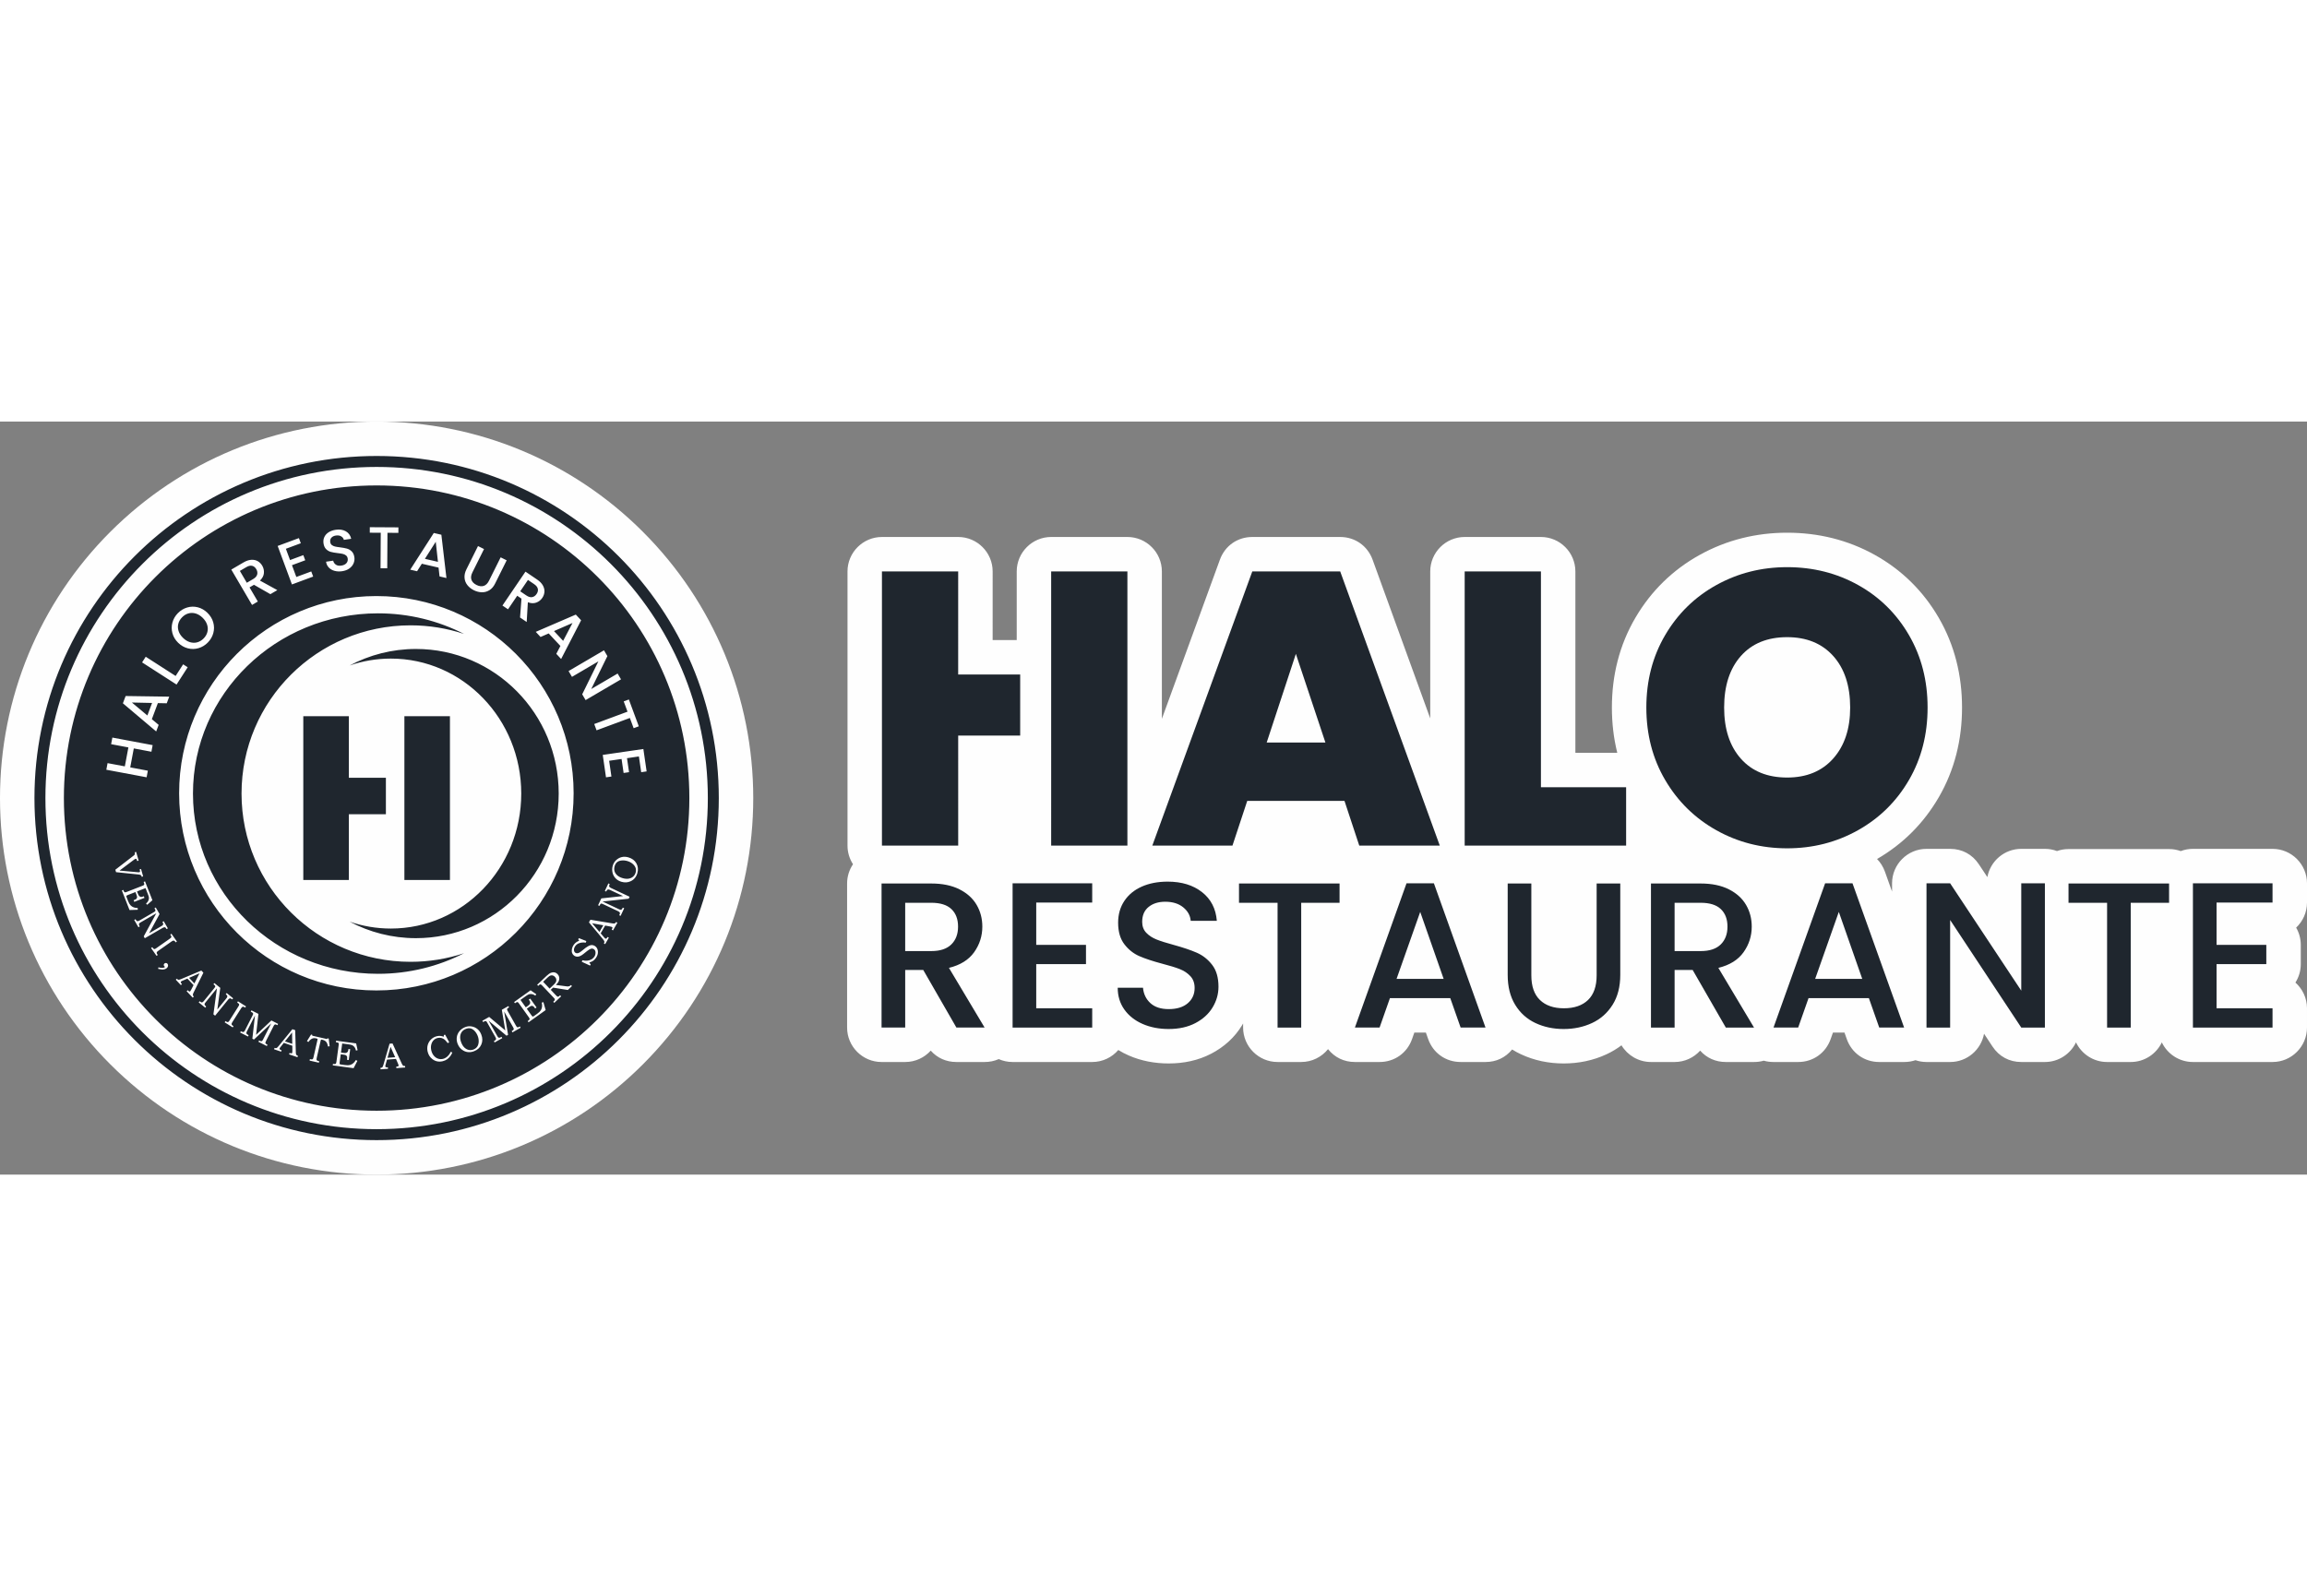 <?xml version="1.0" encoding="UTF-8"?>
<!DOCTYPE svg PUBLIC "-//W3C//DTD SVG 1.1//EN" "http://www.w3.org/Graphics/SVG/1.1/DTD/svg11.dtd">
<!-- Creator: CorelDRAW 2020 (64-Bit) -->
<svg xmlns="http://www.w3.org/2000/svg" xml:space="preserve" width="50.911mm" height="35.234mm" version="1.1" style="shape-rendering:geometricPrecision; text-rendering:geometricPrecision; image-rendering:optimizeQuality; fill-rule:evenodd; clip-rule:evenodd"
viewBox="0 0 9129.33 2980.83"
 xmlns:xlink="http://www.w3.org/1999/xlink"
 xmlns:xodm="http://www.corel.com/coreldraw/odm/2003">
 <rect x="0" y="0" width="9129.33" height="2980.83" fill="#808080" stroke="none"/>
 <defs>
  <style type="text/css">
   <![CDATA[
    .fil0 {fill:#FEFEFE}
    .fil2 {fill:#1F262E}
    .fil1 {fill:#1F262E;fill-rule:nonzero}
   ]]>
  </style>
 </defs>
 <g id="Capa_x0020_1">
  <path class="fil0" d="M4023.41 864.84l0 -271.6c0,-75.09 61.24,-136.34 136.34,-136.34l301.71 0c75.1,0 136.34,61.25 136.34,136.34l0 583.38 229.72 -630.09c19.97,-54.84 69.7,-89.63 128.09,-89.63l347.85 0c58.43,0 108.2,34.87 128.17,89.8l228.11 628.2 0 -581.65c0,-75.09 61.24,-136.34 136.34,-136.34l301.71 0c75.1,0 136.34,61.25 136.34,136.34l0 717.99 165.78 0c-14.42,-57.99 -21.3,-117.94 -21.3,-179.23 0,-126.35 29.31,-247.03 93.46,-356.15 61.89,-105.26 147.05,-188.77 253.88,-247.96 107.11,-59.36 223.76,-87.91 346.25,-87.91 122.77,0 240.02,28.27 347.3,88.1 106.46,59.36 191.1,142.95 252.39,248.33 63.46,109.08 92.37,229.63 92.37,355.59 0,126 -28.91,246.55 -92.37,355.67 -59.68,102.56 -141.62,184.58 -243.94,243.9 13.49,13.82 24.2,30.76 31.17,50.21l28.19 78.81 0 -32.86c0,-75.1 61.24,-136.34 136.34,-136.34l93.53 0c47.16,0 87.66,21.78 113.68,61.08l33.62 50.74c11.6,-63.46 67.4,-111.82 134.13,-111.82l93.53 0c16.84,0 32.94,3.06 47.84,8.7 14.29,-5.11 29.67,-7.89 45.66,-7.89l397.95 0c16.14,0 31.68,2.82 46.1,8.05 14.98,-5.72 31.25,-8.86 48.24,-8.86l315.05 0c75.1,0 136.34,61.24 136.34,136.34l0 76.3c0,39.02 -16.55,74.3 -42.96,99.18 11.67,20.09 18.36,43.41 18.36,68.21l0 76.3c0,26.78 -7.81,51.83 -21.22,72.93 28.06,25 45.82,61.4 45.82,101.83l0 76.3c0,75.09 -61.24,136.34 -136.34,136.34l-315.05 0c-54.12,0 -101.06,-31.81 -123.05,-77.71 -21.99,45.9 -68.93,77.71 -123.05,77.71l-93.58 0c-54.12,0 -101.07,-31.81 -123.05,-77.71 -21.99,45.9 -68.94,77.71 -123.06,77.71l-93.53 0c-47.19,0 -87.74,-21.83 -113.75,-61.17l-33.54 -50.74c-11.56,63.5 -67.36,111.9 -134.13,111.9l-93.53 0c-15.26,0 -29.96,-2.54 -43.65,-7.21 -14.05,4.75 -29.11,7.21 -44.93,7.21l-98.45 0c-58.92,0 -109.04,-35.47 -128.61,-91.05l-8.98 -25.48 -45.62 0 -8.98 25.48c-19.57,55.57 -69.69,91.05 -128.61,91.05l-97.65 0c-13.49,0 -26.41,-1.78 -38.61,-5.24 -12.16,3.46 -25.08,5.24 -38.49,5.24l-111.58 0c-40.35,0 -76.1,-16.11 -101.55,-45.06 -24.96,27.66 -61.08,45.06 -101.11,45.06l-93.53 0c-49.41,0 -92.82,-26.5 -116.73,-66.04 -18.04,13.57 -37.57,25.33 -58.55,35.15 -53.59,25.01 -111.17,36.64 -170.16,36.64 -58.99,0 -116.57,-11.63 -170.09,-36.84 -11.79,-5.55 -23.11,-11.72 -33.98,-18.48 -26.13,32.13 -62.93,49.57 -105.22,49.57l-98.45 0c-58.91,0 -109.04,-35.47 -128.61,-91.05l-8.98 -25.48 -45.66 0 -8.94 25.45c-19.53,55.57 -69.7,91.08 -128.61,91.08l-97.65 0c-42.84,0 -80.13,-17.92 -106.3,-50.94 -25.05,31.01 -63.38,50.94 -106.18,50.94l-93.54 0c-75.09,0 -136.34,-61.25 -136.34,-136.34l0 -16.23c-1.36,2.41 -2.82,4.83 -4.26,7.24 -29.4,48.57 -71.35,85.97 -121.56,112.19 -52.27,27.3 -109.85,38.89 -168.56,38.89 -54.47,0 -108.07,-9.66 -158.09,-31.56 -14.42,-6.32 -28.22,-13.53 -41.4,-21.67 -25.04,29.04 -62.09,47.48 -103.28,47.48l-315.08 0c-19.45,0 -37.98,-4.11 -54.76,-11.52 -17.07,7.54 -35.96,11.52 -55.97,11.52l-111.62 0c-40.35,0 -76.06,-16.11 -101.5,-45.02 -25.01,27.62 -61.09,45.02 -101.11,45.02l-93.58 0c-75.1,0 -136.34,-61.25 -136.34,-136.34l0 -570.25c0,-28.19 8.62,-54.44 23.4,-76.23 -13.77,-21.3 -21.78,-46.67 -21.78,-73.81l0 -1085.26c0,-75.09 61.24,-136.34 136.33,-136.34l301.72 0c75.09,0 136.34,61.25 136.34,136.34l-0.04 271.6 95.27 0zm-2533.03 -864.84c396.54,0 773.55,156.23 1053.88,436.57 280.33,280.29 436.53,657.35 436.53,1053.85 0,396.5 -156.2,773.56 -436.53,1053.85 -280.33,280.33 -657.34,436.57 -1053.88,436.57 -396.51,0 -773.56,-156.23 -1053.86,-436.57 -280.33,-280.29 -436.52,-657.35 -436.52,-1053.85 0,-396.5 156.19,-773.56 436.52,-1053.85 280.3,-280.33 657.35,-436.57 1053.86,-436.57z"/>
  <g id="_2358477516384">
   <path class="fil1" d="M7072.21 1409.1c76.98,0 137.76,-25.13 182.39,-75.41 44.64,-50.3 66.96,-117.5 66.96,-201.66 0,-86.18 -22.32,-154.18 -66.96,-203.96 -44.64,-49.76 -105.41,-74.63 -182.39,-74.63 -78.01,0 -139.08,24.87 -183.18,74.63 -44.14,49.79 -66.22,117.78 -66.22,203.96 0,85.19 22.07,152.65 66.22,202.44 44.1,49.75 105.17,74.63 183.18,74.63zm0 280.17c-101.61,0 -194.98,-23.85 -280.17,-71.58 -85.15,-47.7 -152.65,-113.91 -202.4,-198.57 -49.8,-84.66 -74.68,-180.37 -74.68,-287.1 0,-106.72 24.88,-202.4 74.68,-287.06 49.75,-84.69 117.25,-150.62 202.4,-197.82 85.19,-47.2 178.56,-70.79 280.17,-70.79 102.6,0 196.26,23.6 280.91,70.79 84.69,47.2 151.66,113.13 200.92,197.82 49.25,84.66 73.88,180.34 73.88,287.06 0,106.73 -24.63,202.44 -73.88,287.1 -49.26,84.66 -116.5,150.87 -201.66,198.57 -85.19,47.73 -178.56,71.58 -280.16,71.58zm-974.39 -241.68l337.11 0 0 230.91 -638.85 0 0 -1085.24 301.74 0 0 854.33zm-852.84 -177.03l-116.96 -350.97 -115.47 350.97 232.43 0zm75.46 230.91l-384.83 0 -58.5 177.03 -317.13 0 395.64 -1085.24 347.87 0 394.08 1085.24 -318.66 0 -58.47 -177.03zm-1535.72 897.29l-131.28 -228.1 -71.37 0 0 228.1 -93.54 0 0 -570.22 196.93 0c43.75,0 80.82,7.64 111.17,22.96 30.35,15.32 53.06,35.83 68.1,61.56 15.03,25.7 22.56,54.42 22.56,86.15 0,37.18 -10.8,70.95 -32.41,101.33 -21.61,30.35 -54.84,51.01 -99.69,61.95l141.13 236.27 -111.6 0zm-202.65 -302.74l103.39 0c35.01,0 61.38,-8.78 79.14,-26.27 17.81,-17.52 26.69,-41.01 26.69,-70.55 0,-29.53 -8.77,-52.66 -26.26,-69.34 -17.49,-16.67 -44.03,-25.02 -79.58,-25.02l-103.39 0 0 191.17zm518.54 -191.99l0 167.37 196.89 0 0 76.3 -196.89 0 0 174.75 221.52 0 0 76.31 -315.06 0 0 -571.03 315.06 0 0 76.3 -221.52 0zm524.3 500.48c-38.28,0 -72.76,-6.71 -103.39,-20.11 -30.63,-13.4 -54.69,-32.42 -72.18,-57.01 -17.52,-24.63 -26.27,-53.34 -26.27,-86.15l100.08 0c2.21,24.59 11.91,44.86 29.14,60.7 17.24,15.85 41.44,23.78 72.61,23.78 32.27,0 57.43,-7.78 75.49,-23.35 18.05,-15.6 27.05,-35.72 27.05,-60.31 0,-19.16 -5.58,-34.73 -16.82,-46.78 -11.19,-12.05 -25.16,-21.32 -41.83,-27.9 -16.71,-6.57 -39.8,-13.68 -69.34,-21.32 -37.17,-9.85 -67.43,-19.83 -90.67,-29.97 -23.24,-10.09 -43.08,-25.84 -59.46,-47.16 -16.42,-21.33 -24.64,-49.8 -24.64,-85.34 0,-32.8 8.21,-61.52 24.64,-86.15 16.38,-24.59 39.37,-43.47 68.92,-56.61 29.53,-13.11 63.72,-19.7 102.53,-19.7 55.27,0 100.51,13.83 135.8,41.45 35.3,27.61 54.84,65.5 58.68,113.62l-103.38 0c-1.64,-20.79 -11.48,-38.56 -29.54,-53.31 -18.05,-14.79 -41.86,-22.18 -71.39,-22.18 -26.8,0 -48.65,6.86 -65.61,20.55 -16.95,13.65 -25.45,33.33 -25.45,59.07 0,17.49 5.33,31.84 15.99,43.07 10.66,11.2 24.2,20.08 40.63,26.66 16.42,6.57 38.85,13.68 67.27,21.33 37.75,10.37 68.49,20.79 92.3,31.17 23.78,10.41 44.03,26.4 60.71,48.01 16.7,21.62 25.02,50.47 25.02,86.55 0,29 -7.78,56.33 -23.38,82.06 -15.57,25.69 -38.28,46.34 -68.1,61.94 -29.79,15.57 -64.93,23.38 -105.41,23.38zm676.05 -575.97l0 76.31 -151.79 0 0 493.91 -93.55 0 0 -493.91 -152.61 0 0 -76.31 397.95 0zm438.11 453.71l-238.77 0 -41.01 116.5 -97.63 0 204.29 -571.03 108.29 0 204.29 571.03 -98.44 0 -41.01 -116.5zm-26.27 -76.3l-92.69 -265 -93.54 265 186.23 0zm347.06 -377.41l0 363.48c0,43.18 11.34,75.73 34.04,97.63 22.72,21.86 54.27,32.8 94.75,32.8 41.05,0 72.89,-10.94 95.61,-32.8 22.67,-21.89 34.04,-54.45 34.04,-97.63l0 -363.48 93.51 0 0 361.8c0,46.52 -10.09,85.9 -30.35,118.18 -20.22,32.27 -47.3,56.33 -81.21,72.18 -33.91,15.85 -71.4,23.81 -112.42,23.81 -41.01,0 -78.33,-7.96 -111.99,-23.81 -33.62,-15.85 -60.31,-39.91 -80,-72.18 -19.7,-32.28 -29.53,-71.66 -29.53,-118.18l0 -361.8 93.54 0zm769.6 570.22l-131.28 -228.1 -71.37 0 0 228.1 -93.54 0 0 -570.22 196.93 0c43.75,0 80.82,7.64 111.17,22.96 30.35,15.32 53.06,35.83 68.1,61.56 15.03,25.7 22.57,54.42 22.57,86.15 0,37.18 -10.8,70.95 -32.41,101.33 -21.61,30.35 -54.84,51.01 -99.69,61.95l141.13 236.27 -111.6 0zm-202.65 -302.74l103.39 0c35.01,0 61.38,-8.78 79.14,-26.27 17.81,-17.52 26.69,-41.01 26.69,-70.55 0,-29.53 -8.77,-52.66 -26.26,-69.34 -17.49,-16.67 -44.03,-25.02 -79.58,-25.02l-103.39 0 0 191.17zm768.78 186.23l-238.77 0 -41.01 116.5 -97.63 0 204.29 -571.03 108.29 0 204.29 571.03 -98.44 0 -41.01 -116.5zm-26.27 -76.3l-92.69 -265 -93.54 265 186.23 0zm722.83 192.81l-93.54 0 -281.42 -425.81 0 425.81 -93.54 0 0 -571.03 93.54 0 281.42 424.99 0 -424.99 93.54 0 0 571.03zm491.45 -570.22l0 76.31 -151.79 0 0 493.91 -93.54 0 0 -493.91 -152.61 0 0 -76.31 397.95 0zm187.87 75.49l0 167.37 196.89 0 0 76.3 -196.89 0 0 174.75 221.52 0 0 76.31 -315.06 0 0 -571.03 315.06 0 0 76.3 -221.52 0zm-4979.66 -661.16l245.34 0 0.03 -241.68 -245.41 0 0.03 -407.94 -301.7 0 0 1085.24 301.75 0 -0.04 -435.63zm367.92 -241.68l0 241.68 0.03 91.91 -0.03 343.72 301.7 0 0 -1085.24 -301.7 0 0 293.93 0 114.01z"/>
   <path class="fil2" d="M1527.07 1554.35l-146.57 0 0 260.26 -180.27 0 0 -648.36 180.27 0 0 243.7 146.57 0 0 144.41zm253.47 -388.11l0 648.36 -180.26 0 0 -205.35 0 -54.91 0 -144.41 0 -68.1 0 -175.61 180.26 0zm-284.43 -407.12c122.79,0 238.47,29.47 340.15,81.5 -66.53,-22.03 -137.61,-34.01 -211.54,-34.01 -369.44,0 -668.91,298.15 -668.91,665.96 0,367.81 299.47,665.96 668.91,665.96 73.92,0 145.01,-11.97 211.54,-34.01 -101.68,52 -217.36,81.5 -340.15,81.5 -404.53,0 -732.47,-319.41 -732.47,-713.45 0,-394.04 327.94,-713.45 732.47,-713.45zm149.84 1285.8c-94.72,0 -184,-23.64 -262.4,-65.36 51.29,17.66 106.12,27.3 163.17,27.3 285,0 515.98,-239.23 515.98,-534.29 0,-295.1 -230.98,-534.32 -515.98,-534.32 -57.05,0 -111.88,9.64 -163.17,27.3 78.4,-41.69 167.68,-65.36 262.4,-65.36 312.05,0 564.99,256.25 564.99,572.38 0,316.1 -252.94,572.35 -564.99,572.35zm-155.56 -1792.07c683.49,0 1237.57,554.08 1237.57,1237.57 0,683.48 -554.08,1237.57 -1237.57,1237.57 -683.48,0 -1237.56,-554.08 -1237.56,-1237.57 0,-683.48 554.08,-1237.57 1237.56,-1237.57zm-0.96 437.9c431.08,0 780.54,349.5 780.54,780.58 0,431.08 -349.47,780.54 -780.54,780.54 -431.08,0 -780.59,-349.47 -780.59,-780.54 0,-431.08 349.51,-780.58 780.59,-780.58zm-1044.76 560.16l159.4 29.92 -4.87 26.16 -69.73 -13.11 -14.08 75.02 69.7 13.11 -4.91 26.12 -159.4 -29.89 4.87 -26.16 68.34 12.79 14.08 -74.99 -68.31 -12.83 4.9 -26.15zm180.09 -136.41l-23.85 63.62 26.94 22.57 -9.74 26.01 -131.78 -111.42 10.84 -28.82 172.52 2.49 -9.81 26.23 -35.11 -0.68zm-22.96 -0.6l-79.9 -1.74 61.31 51.35 18.59 -49.61zm93.22 -106.83l29.68 -46.1 18.05 11.58 -44.07 68.53 -136.4 -87.75 14.39 -22.39 118.35 76.13zm127.45 -132.47c-10.56,10.77 -22.82,18.24 -36.75,22.36 -13.93,4.12 -28,4.37 -42.26,0.74 -14.18,-3.59 -26.97,-10.91 -38.38,-22 -11.3,-11.09 -18.87,-23.71 -22.71,-37.82 -3.84,-14.11 -3.87,-28.15 -0.08,-42.16 3.81,-14 10.98,-26.4 21.54,-37.21 10.66,-10.88 22.99,-18.41 36.89,-22.5 13.93,-4.13 27.97,-4.37 42.08,-0.82 14.15,3.59 26.87,10.95 38.21,22.04 11.37,11.13 19.01,23.71 22.92,37.77 3.98,14.15 4.05,28.19 0.25,42.19 -3.81,14.04 -11.09,26.51 -21.72,37.39zm-16.52 -16.13c7.53,-7.71 12.44,-16.24 14.81,-25.69 2.39,-9.42 2,-19.02 -1.2,-28.82 -3.16,-9.7 -9.07,-18.8 -17.63,-27.19 -8.57,-8.35 -17.77,-14.04 -27.51,-16.95 -9.77,-2.88 -19.3,-3.05 -28.65,-0.39 -9.35,2.63 -17.73,7.75 -25.27,15.46 -7.46,7.65 -12.44,16.18 -14.86,25.56 -2.45,9.38 -2.09,18.91 1.03,28.65 3.13,9.7 8.96,18.73 17.55,27.08 8.57,8.43 17.74,14.08 27.55,17.06 9.88,2.98 19.48,3.2 28.82,0.6 9.38,-2.6 17.84,-7.72 25.35,-15.36zm264.06 -175.18l-65.01 -37.1 -17.52 10.27 32.84 55.97 -22.96 13.47 -82.06 -139.92 48.33 -28.32c10.74,-6.33 20.94,-9.77 30.57,-10.38 9.64,-0.6 18.2,1.14 25.59,5.3 7.36,4.16 13.36,10.09 17.91,17.88 5.37,9.14 7.61,18.98 6.65,29.58 -0.92,10.55 -6.12,20.36 -15.57,29.49l68.66 37.72 -27.44 16.06zm-93.3 -45.17l25.41 -14.86c8.56,-5.05 13.82,-10.98 15.63,-17.84 1.85,-6.86 0.64,-13.89 -3.62,-21.18 -4.26,-7.21 -9.7,-11.62 -16.42,-13.18 -6.72,-1.6 -14.39,0.18 -23.1,5.3l-25.41 14.89 27.5 46.88zm154.57 -134.49l16.53 44.61 52.53 -19.44 7.54 20.36 -52.49 19.44 17.27 46.63 59.07 -21.89 7.54 20.33 -84.02 31.17 -56.47 -152.37 84.08 -31.1 7.54 20.37 -59.11 21.89zm222.49 88.82c-10.74,1.57 -20.76,1.07 -29.89,-1.46 -9.2,-2.5 -16.74,-6.86 -22.68,-13.08 -5.93,-6.18 -9.59,-13.9 -10.91,-23.14l28.15 -4.13c1.63,6.83 5.19,12.16 10.74,15.89 5.47,3.77 12.61,5.02 21.35,3.73 9.1,-1.31 15.89,-4.59 20.33,-9.66 4.44,-5.15 6.15,-11.2 5.15,-18.1 -0.81,-5.4 -2.98,-9.56 -6.68,-12.5 -3.63,-2.92 -7.96,-4.94 -12.9,-6.12 -5.02,-1.13 -11.73,-2.2 -20.36,-3.16 -10.91,-1.24 -19.84,-2.81 -26.8,-4.73 -6.93,-1.88 -13.19,-5.51 -18.62,-10.8 -5.51,-5.36 -8.99,-13.04 -10.45,-23.03 -1.35,-9.24 -0.22,-17.66 3.41,-25.24 3.59,-7.64 9.27,-13.89 17.06,-18.8 7.75,-4.91 17.13,-8.14 28.05,-9.74 15.57,-2.24 28.89,-0.21 39.95,6.12 11.05,6.32 18.12,16.17 21.14,29.57l-29.1 4.23c-1.28,-5.8 -4.8,-10.38 -10.48,-13.79 -5.65,-3.45 -12.69,-4.52 -21.01,-3.31 -7.54,1.1 -13.43,3.91 -17.66,8.46 -4.16,4.55 -5.76,10.41 -4.7,17.7 0.71,4.86 2.81,8.71 6.26,11.45 3.44,2.7 7.64,4.62 12.55,5.86 4.86,1.13 11.44,2.23 19.8,3.2 11.05,1.39 20.11,3.05 27.26,5.01 7.14,1.95 13.5,5.65 19.04,11.02 5.58,5.4 9.14,13.15 10.59,23.31 1.21,8.18 0.11,16.24 -3.2,24.06 -3.34,7.93 -8.88,14.64 -16.67,20.26 -7.72,5.62 -17.31,9.24 -28.71,10.91zm222.84 -173.51l-0.11 21.71 -43.18 -0.28 -0.89 140.52 -26.58 -0.18 0.85 -140.49 -43.4 -0.25 0.11 -21.72 113.2 0.68zm158.9 159.22l-66.17 -15.28 -18.87 29.67 -27.01 -6.25 93.19 -145.22 29.99 6.93 20.08 171.38 -27.29 -6.33 -3.92 -34.9zm-2.41 -22.82l-8.71 -79.4 -42.9 67.45 51.61 11.95zm182.29 -50.61l-46.03 92.58c-5.47,10.98 -6.72,20.72 -3.69,29.14 2.98,8.46 9.63,15.25 19.93,20.36 10.45,5.23 19.97,6.51 28.54,3.77 8.49,-2.71 15.53,-9.56 21,-20.58l46.07 -92.51 23.85 11.84 -45.89 92.16c-5.86,11.84 -13.43,20.57 -22.67,26.23 -9.24,5.65 -19.19,8.32 -29.86,8.07 -10.63,-0.21 -21.18,-2.95 -31.67,-8.14 -10.41,-5.22 -18.91,-11.94 -25.48,-20.3 -6.54,-8.28 -10.3,-17.77 -11.19,-28.5 -0.92,-10.69 1.52,-22 7.43,-33.8l45.85 -92.16 23.82 11.84zm142.59 270.89l5.62 -74.68 -16.81 -11.4 -36.46 53.66 -22.04 -14.96 91.16 -134.13 46.39 31.49c10.27,6.97 17.77,14.71 22.46,23.17 4.69,8.43 6.75,16.92 6.18,25.35 -0.57,8.49 -3.38,16.41 -8.43,23.88 -5.97,8.74 -13.93,15 -23.88,18.65 -9.92,3.7 -21.04,3.24 -33.3,-1.35l-4.62 78.15 -26.27 -17.84zm0.74 -103.64l24.35 16.52c8.21,5.58 15.81,7.78 22.78,6.51 7.04,-1.32 12.83,-5.41 17.59,-12.37 4.73,-6.93 6.36,-13.79 4.87,-20.51 -1.39,-6.72 -6.33,-12.94 -14.68,-18.59l-24.35 -16.56 -30.57 45zm158.97 216.4l-46.34 -49.64 -32.23 14.07 -18.91 -20.33 158.41 -68.34 21.04 22.53 -79.12 153.32 -19.09 -20.47 16.24 -31.13zm10.77 -20.29l37.14 -70.69 -73.28 31.99 36.14 38.7zm88.96 234.53l-13.47 -22.93 63.98 -130.33 -104.46 61.28 -13.47 -22.96 140.14 -82.17 13.47 22.93 -63.83 130.26 104.31 -61.21 13.47 22.96 -140.14 82.17zm210.48 103.75l-20.37 7.53 -14.99 -40.52 -131.75 48.87 -9.25 -24.96 131.75 -48.87 -15.07 -40.69 20.33 -7.54 39.35 106.17zm0.42 119.3l-47.09 6.86 8.1 55.41 -21.51 3.16 -8.1 -55.44 -49.15 7.14 9.03 62.38 -21.46 3.13 -12.9 -88.71 160.75 -23.38 12.9 88.67 -21.47 3.13 -9.09 -62.34zm-1989.57 377.84l9.92 34.55 -5.73 1.63 -0.74 -2.66c-0.71,-2.45 -1.21,-3.95 -1.6,-4.52 -0.53,-0.85 -1.18,-1.42 -1.92,-1.7 -0.74,-0.32 -1.53,-0.36 -2.31,-0.11 -1.21,0.36 -2.88,1.31 -4.94,2.91l-58.32 43.82 72.79 6.62c2.55,0.21 4.48,0.21 5.69,-0.14 1.28,-0.36 2.1,-1.1 2.45,-2.17 0.32,-1.11 0.11,-3.03 -0.71,-5.83l-0.89 -3.16 5.69 -1.6 8.38 29.36 -5.64 1.63c-0.68,-2.56 -1.5,-4.34 -2.32,-5.36 -0.81,-1.07 -1.84,-1.89 -2.94,-2.39 -1.5,-0.6 -3.87,-1.07 -7.15,-1.39l-89.17 -9.27 -2.77 -9.64 70.87 -54.73c2.39,-1.78 3.76,-2.99 4.34,-3.55 0.74,-0.93 1.31,-1.85 1.67,-2.81 0.39,-0.92 0.57,-2.03 0.57,-3.2 0,-1.18 -0.31,-2.74 -0.89,-4.66l5.69 -1.63zm35.22 116.72l29.18 74.63 -20.72 18.05 -4.41 -4.97c3.33,-2.99 5.83,-5.8 7.43,-8.38 1.6,-2.6 2.66,-5.41 3.3,-8.43 0.68,-3.02 0.79,-5.83 0.36,-8.46 -0.42,-2.63 -1.92,-7.17 -4.41,-13.57l-8.74 -22.28 -33.65 13.15 4.33 11.05c1.6,4.09 3.49,6.94 5.72,8.46 2.17,1.57 4.48,2.35 6.86,2.28 1.78,0.03 4.59,-0.68 8.39,-2.2l1.57 -0.61 2.52 6.51 -40.3 15.74 -2.52 -6.51 3.48 -1.35c3.06,-1.21 5.23,-2.28 6.4,-3.31 1.17,-0.96 2.13,-2.31 2.88,-4.02 0.68,-1.74 0.99,-3.34 0.85,-4.97 -0.11,-1.57 -0.82,-4.12 -2.17,-7.54l-4.37 -11.08 -29.71 11.62c-3.1,1.24 -4.91,2.06 -5.52,2.62 -0.53,0.58 -0.85,1.21 -0.89,2 -0.07,0.81 0.53,2.66 1.68,5.61l5.4 13.79c2.99,7.68 6.29,13.37 9.81,16.99 3.52,3.6 7.78,6.29 12.9,8.14 3.94,1.43 9.14,2.32 15.42,2.56l0.21 6.78 -32.73 1 -30.28 -77.44 5.51 -2.17 1.03 2.63c1.21,3.09 2.13,4.86 2.81,5.43 1.07,0.89 2.31,1.5 3.8,1.53 1,0.11 3.02,-0.39 5.94,-1.53l63.19 -24.69c2.88,-1.11 4.66,-2.17 5.44,-3.13 0.74,-0.92 1.13,-2.2 1.1,-3.76 0.03,-0.89 -0.85,-3.55 -2.59,-8l5.51 -2.17zm42.39 103.28l15.11 26.01 -41.34 75.99 48.65 -28.26c2.92,-1.67 4.84,-3.16 5.76,-4.48 0.92,-1.28 1.39,-2.7 1.42,-4.2 -0.03,-1.52 -0.68,-3.38 -1.95,-5.61l-1.28 -2.17 5.12 -2.99 16.49 28.37 -5.15 2.99 -0.85 -1.53c-1.46,-2.49 -2.63,-4.09 -3.55,-4.73 -1.32,-0.92 -2.92,-1.24 -4.8,-0.99 -1.89,0.25 -4.2,1.17 -6.94,2.73l-69.94 40.59 -4.26 -7.39 49.61 -91.3 -60.88 35.29c-3.38,1.95 -5.36,3.27 -5.97,3.87 -0.74,0.82 -1.31,1.84 -1.63,3.05 -0.36,1.18 -0.36,2.35 -0.03,3.55 0.28,1.18 1.31,3.31 3.05,6.44l-5.12 2.94 -16.74 -28.78 5.12 -2.95 0.93 1.53c1.7,2.94 3.16,4.72 4.3,5.47 1.18,0.67 2.63,0.96 4.34,0.67 1.7,-0.21 4.19,-1.28 7.46,-3.2l54.05 -31.34c3.42,-1.95 5.41,-3.23 6.05,-3.84 1.2,-1.17 1.81,-2.41 1.84,-3.83 0,-1.42 -0.92,-3.63 -2.7,-6.72l-1.28 -2.24 5.11 -2.95zm62.13 103.99l21.61 30.74 -4.83 3.45 -1.68 -2.42c-1.57,-2.2 -2.99,-3.59 -4.3,-4.15 -1.32,-0.58 -2.74,-0.68 -4.16,-0.32 -1.46,0.32 -3.83,1.63 -7.14,3.94l-51.93 36.5c-2.63,1.85 -4.33,3.42 -5.08,4.7 -0.75,1.28 -1.03,2.52 -0.93,3.76 0.14,1.24 1,3.1 2.63,5.41l1.71 2.38 -4.87 3.38 -21.61 -30.74 4.83 -3.42 1.79 2.53c1.6,2.27 3.02,3.73 4.22,4.3 1.14,0.57 2.39,0.74 3.63,0.46 1.31,-0.28 3.38,-1.42 6.18,-3.41l53.03 -37.21c3.02,-2.17 4.91,-3.81 5.65,-4.91 0.74,-1.18 0.99,-2.38 0.85,-3.7 -0.18,-1.28 -1.07,-3.05 -2.66,-5.33l-1.79 -2.56 4.84 -3.38zm-52.78 138.9l1.35 -5.83c12.16,2.88 20.3,2.7 24.48,-0.53 0.47,-0.39 1.07,-0.89 1.71,-1.5 -0.74,-0.46 -1.46,-0.92 -2.06,-1.38 -0.6,-0.5 -1.1,-1 -1.49,-1.53 -1.42,-1.78 -1.92,-3.7 -1.6,-5.69 0.36,-1.99 1.39,-3.66 3.16,-5.02 1.78,-1.35 3.8,-1.91 6.11,-1.56 2.31,0.28 4.2,1.38 5.58,3.2 1.95,2.55 2.63,5.54 1.95,8.88 -0.64,3.41 -2.6,6.33 -5.8,8.78 -2.1,1.6 -4.62,2.88 -7.57,3.76 -2.98,0.92 -6.04,1.31 -9.27,1.18 -3.23,-0.14 -8.78,-1.07 -16.56,-2.77zm171.1 6.75l8.1 8.56 -38.88 78.76c-2.03,3.91 -2.95,6.93 -2.84,8.92 0.1,2.03 1.03,4.05 2.77,5.91l1.07 1.1 -4.3 4.09 -24.06 -25.48 4.3 -4.05c0.85,0.78 1.64,1.49 2.42,2.31 1.57,1.63 2.74,2.6 3.55,2.74 1.6,0.42 2.88,0.14 3.84,-0.79 0.74,-0.68 2.06,-2.84 3.94,-6.43l9.28 -17.95 -24.42 -25.8 -20.76 9.03c-2.13,0.96 -3.55,1.71 -4.12,2.28 -0.71,0.68 -1.1,1.42 -1.32,2.24 -0.14,0.85 -0.07,1.71 0.25,2.55 0.32,0.85 1.17,2 2.45,3.38 0.85,0.9 1.57,1.68 2.06,2.28l-4.3 4.09 -20.22 -21.4 4.3 -4.09c1.89,2 3.44,3.24 4.62,3.73 1.21,0.47 2.6,0.68 4.05,0.47 1.49,-0.14 4.16,-1.03 7.96,-2.63l80.25 -33.8zm-48.48 28.93l20.9 22.11 20.4 -40.16 -41.29 18.05zm100.05 20.61l23.35 18.98 -11.62 85.68 35.43 -43.65c2.1,-2.59 3.38,-4.69 3.81,-6.25 0.42,-1.53 0.36,-3.02 -0.14,-4.41 -0.6,-1.46 -1.84,-2.95 -3.84,-4.59l-1.95 -1.6 3.7 -4.59 25.48 20.68 -3.73 4.59 -1.35 -1.1c-2.23,-1.78 -3.91,-2.88 -4.97,-3.13 -1.57,-0.42 -3.2,-0.18 -4.86,0.74 -1.68,0.89 -3.49,2.56 -5.51,5.05l-50.93 62.73 -6.68 -5.37 14 -102.99 -44.39 54.63c-2.45,3.02 -3.84,4.94 -4.16,5.72 -0.46,1.03 -0.63,2.21 -0.49,3.45 0.1,1.24 0.49,2.34 1.2,3.33 0.72,0.96 2.45,2.63 5.16,4.94l-3.7 4.59 -25.84 -21 3.7 -4.59 1.38 1.1c2.63,2.17 4.62,3.34 5.97,3.59 1.39,0.25 2.77,-0.03 4.3,-0.85 1.53,-0.85 3.49,-2.7 5.83,-5.65l39.42 -48.51c2.49,-3.05 3.91,-4.97 4.31,-5.72 0.67,-1.5 0.78,-2.92 0.31,-4.26 -0.49,-1.32 -2.13,-3.06 -4.9,-5.34l-2 -1.6 3.74 -4.62zm93.37 72.18l31.77 20.15 -3.12 4.98 -2.45 -1.53c-2.28,-1.46 -4.16,-2.17 -5.62,-2.21 -1.39,0 -2.74,0.43 -3.94,1.32 -1.24,0.85 -2.92,2.99 -5.08,6.36l-33.94 53.66c-1.68,2.66 -2.63,4.84 -2.84,6.26 -0.21,1.49 0,2.77 0.6,3.87 0.61,1.1 2.1,2.44 4.48,3.94l2.49 1.57 -3.16 4.97 -31.81 -20.08 3.16 -5.01 2.63 1.67c2.34,1.5 4.19,2.28 5.54,2.32 1.28,0.1 2.49,-0.25 3.55,-0.96 1.07,-0.74 2.56,-2.6 4.37,-5.51l34.65 -54.77c1.95,-3.09 3.09,-5.33 3.3,-6.68 0.25,-1.35 0.04,-2.59 -0.6,-3.73 -0.64,-1.1 -2.17,-2.41 -4.51,-3.87l-2.63 -1.67 3.16 -5.05zm53.31 35.83l27.65 14.04 -9.27 82.78 60.6 -56.76 26.51 13.47 -2.71 5.3 -2.23 -1.18c-2.71,-1.35 -4.62,-2.02 -5.8,-2.02 -1.21,0 -2.28,0.39 -3.45,1.31 -1.1,0.89 -2.38,2.63 -3.73,5.33l-29.39 57.9c-1.84,3.62 -2.81,6.14 -2.99,7.46 -0.07,1.31 0.21,2.52 0.96,3.55 0.71,1.13 2.44,2.38 5.19,3.76l2.24 1.14 -2.71 5.3 -33.27 -16.95 2.66 -5.23 2.42 1.21c2.13,1.07 3.8,1.71 4.97,1.84 1.14,0.18 2.24,0.04 3.27,-0.42 1.07,-0.47 1.81,-1.07 2.34,-1.89 1.07,-1.6 1.88,-2.88 2.34,-3.83l32.84 -64.65 -68.45 64.04 -6.33 -3.2 10.34 -92.16 -31.56 62.23c-1.6,3.16 -2.45,5.47 -2.49,6.86 0,1.39 0.39,2.66 1.24,3.83 0.89,1.24 2.77,2.6 5.75,4.13l2.03 1.03 -2.66 5.3 -30.96 -15.75 2.7 -5.25 1.71 0.89c3.02,1.52 5.33,2.28 6.93,2.31 1.6,0 2.99,-0.43 4.09,-1.28 1.13,-0.93 2.55,-3.06 4.3,-6.44l29.18 -57.5c1.6,-3.16 2.45,-5.36 2.53,-6.61 0,-1.29 -0.36,-2.42 -1.18,-3.45 -0.78,-1.03 -2.6,-2.28 -5.33,-3.66l-3.02 -1.52 2.7 -5.26zm161.96 74.63l11.19 3.81 2.49 87.82c0.04,4.37 0.64,7.46 1.68,9.2 1.03,1.71 2.77,3.06 5.19,3.87l1.5 0.5 -1.92 5.62 -33.16 -11.23 1.92 -5.61c1.1,0.25 2.13,0.57 3.16,0.89 2.17,0.74 3.66,0.99 4.44,0.78 1.6,-0.42 2.6,-1.24 3.05,-2.52 0.32,-0.93 0.43,-3.45 0.43,-7.5l-0.18 -20.19 -33.66 -11.4 -14.1 17.73c-1.42,1.81 -2.31,3.16 -2.6,3.94 -0.32,0.92 -0.32,1.74 -0.07,2.56 0.25,0.85 0.71,1.57 1.35,2.17 0.74,0.6 1.99,1.21 3.81,1.81 1.13,0.39 2.13,0.79 2.88,1.1l-1.89 5.58 -27.89 -9.45 1.88 -5.62c2.6,0.89 4.55,1.24 5.86,1.1 1.29,-0.14 2.56,-0.57 3.81,-1.46 1.21,-0.82 3.13,-2.84 5.8,-6.04l55.05 -67.46zm-29.29 48.23l28.82 9.77 -0.78 -44.99 -28.05 35.22zm103.21 -27.05l4.83 1.1 -0.07 3.38 58.75 13.37 1.28 -3.13 5.08 1.14 3.7 30.52 -6.72 0.82c-1.24,-8.17 -3.59,-14.26 -7,-18.27 -3.38,-3.95 -8.27,-6.68 -14.64,-8.15 -2.71,-0.6 -4.26,-0.85 -4.8,-0.81 -0.58,0.1 -1,0.39 -1.35,0.89 -0.32,0.42 -0.74,1.99 -1.39,4.73l-15.18 66.56c-0.71,3.2 -1.03,5.36 -0.92,6.54 0.07,1.21 0.39,2.17 0.89,2.88 0.5,0.79 1.28,1.39 2.39,1.89 0.99,0.57 3.51,1.24 7.35,2.2l-1.31 5.76 -36.78 -8.35 1.31 -5.8c4.09,0.85 6.61,1.31 7.61,1.28 1.71,-0.07 3.02,-0.68 4.02,-1.84 0.96,-1.1 1.84,-3.41 2.66,-6.86l15.5 -68.06c0.46,-2.1 0.63,-3.41 0.57,-3.91 -0.11,-0.5 -0.43,-0.96 -0.92,-1.31 -0.54,-0.43 -1.68,-0.79 -3.49,-1.18 -5.02,-1.18 -9.14,-1.46 -12.44,-0.85 -3.27,0.64 -6.61,2.17 -9.95,4.62 -3.38,2.49 -6.54,5.94 -9.53,10.41l-5.69 -3.62 16.24 -25.95zm99.05 24.31l79.43 10.7 5.73 26.87 -6.47 1.49c-0.99,-4.37 -2.23,-7.93 -3.76,-10.59 -1.46,-2.66 -3.38,-4.97 -5.72,-7 -2.32,-2.03 -4.73,-3.45 -7.25,-4.37 -2.53,-0.92 -7.22,-1.84 -13.97,-2.77l-23.78 -3.2 -4.83 35.83 11.79 1.6c4.34,0.57 7.75,0.29 10.14,-0.89 2.45,-1.18 4.23,-2.77 5.36,-4.91 0.89,-1.52 1.6,-4.37 2.13,-8.38l0.21 -1.63 6.89 0.92 -5.79 42.86 -6.89 -0.92 0.53 -3.73c0.39,-3.27 0.53,-5.65 0.21,-7.15 -0.29,-1.56 -1.03,-3.02 -2.13,-4.48 -1.18,-1.49 -2.45,-2.52 -3.95,-3.2 -1.42,-0.68 -3.98,-1.28 -7.64,-1.74l-11.76 -1.6 -4.31 31.63c-0.42,3.31 -0.57,5.3 -0.39,6.07 0.25,0.75 0.68,1.35 1.32,1.78 0.67,0.4 2.59,0.82 5.69,1.24l14.71 1.95c8.17,1.14 14.71,1 19.62,-0.31 4.86,-1.32 9.31,-3.77 13.36,-7.36 3.16,-2.7 6.47,-6.83 9.75,-12.19l6.07 3.1 -15.03 29.1 -82.42 -11.13 0.78 -5.86 2.77 0.36c3.27,0.47 5.3,0.5 6.15,0.18 1.28,-0.42 2.38,-1.28 3.2,-2.55 0.57,-0.82 1.1,-2.81 1.52,-5.91l9.07 -67.24c0.42,-3.09 0.36,-5.15 -0.11,-6.29 -0.42,-1.1 -1.39,-2.06 -2.77,-2.77 -0.74,-0.47 -3.52,-1 -8.24,-1.63l0.78 -5.87zm211.61 11.91l11.76 -0.89 36.65 79.79c1.78,4.02 3.52,6.65 5.12,7.82 1.63,1.21 3.8,1.74 6.32,1.57l1.57 -0.14 0.43 5.94 -34.91 2.63 -0.46 -5.91c1.13,-0.18 2.2,-0.32 3.3,-0.42 2.28,-0.14 3.73,-0.47 4.41,-1.03 1.28,-1 1.89,-2.17 1.78,-3.52 -0.07,-1 -0.92,-3.34 -2.52,-7.07l-8.07 -18.52 -35.46 2.71 -6.04 21.82c-0.58,2.28 -0.89,3.84 -0.82,4.65 0.11,0.96 0.39,1.74 0.92,2.42 0.57,0.64 1.28,1.14 2.13,1.42 0.89,0.29 2.28,0.32 4.13,0.18 1.24,-0.07 2.31,-0.1 3.12,-0.1l0.43 5.86 -29.36 2.23 -0.47 -5.9c2.74,-0.18 4.7,-0.64 5.83,-1.28 1.13,-0.61 2.17,-1.57 2.92,-2.81 0.81,-1.24 1.81,-3.84 2.98,-7.82l24.31 -83.63zm-8.1 55.83l30.31 -2.31 -18.3 -41.08 -12.01 43.39zm223.13 -90.3l4.97 -1.14 16.13 30.03 -5.97 3.23c-5.15,-6.54 -8.88,-10.91 -11.26,-13 -3.87,-3.41 -8.28,-5.76 -13.22,-7.15 -4.94,-1.35 -10.06,-1.42 -15.36,-0.18 -6.22,1.39 -11.55,4.37 -15.99,8.93 -4.44,4.51 -7.57,10.3 -9.31,17.45 -1.78,7.21 -1.74,14.75 0.11,22.77 1.92,8.21 5.22,15.18 9.98,20.86 4.8,5.73 10.38,9.64 16.78,11.84 6.43,2.21 12.83,2.53 19.3,1 6.12,-1.39 11.98,-4.55 17.55,-9.53 5.58,-4.94 9.99,-11.13 13.22,-18.44l6.4 2.49c-1.84,4.91 -4.12,9.17 -6.75,12.9 -4.12,5.86 -8.77,10.66 -13.89,14.18 -5.12,3.52 -11.09,6.07 -17.81,7.67 -14.92,3.42 -28.32,0.68 -40.19,-8.21 -9.78,-7.39 -16.18,-17.38 -19.09,-30.03 -2.13,-9.27 -1.92,-18.2 0.57,-26.66 2.52,-8.56 7.11,-15.88 13.54,-22.06 6.47,-6.15 14.08,-10.24 22.75,-12.23 4.62,-1.07 9.06,-1.46 13.32,-1.07 4.31,0.36 8.78,1.46 13.51,3.31l0.71 -6.96zm84.05 -31.18c8.39,-3.3 16.71,-4.22 25.06,-2.84 8.99,1.46 16.84,4.87 23.46,10.27 6.61,5.41 11.73,12.62 15.28,21.72 5.51,14.08 5.62,27.3 0.29,39.63 -5.26,12.3 -14.75,21.12 -28.33,26.41 -15.21,5.93 -29.28,5.25 -42.33,-1.95 -10.63,-5.83 -18.3,-14.86 -23.1,-26.98 -3.48,-8.99 -4.59,-17.88 -3.3,-26.66 1.28,-8.71 4.86,-16.63 10.69,-23.74 5.91,-7.07 13.37,-12.37 22.28,-15.85zm2.74 7.15c-6.86,2.66 -12.12,6.54 -15.85,11.58 -3.7,5.08 -5.86,11.2 -6.47,18.45 -0.57,7.22 0.85,15.31 4.34,24.2 3.34,8.53 7.64,15.17 12.87,19.97 5.26,4.75 10.98,7.74 17.13,8.98 6.11,1.21 12.29,0.64 18.44,-1.78 6.12,-2.38 10.95,-6.07 14.43,-10.98 3.51,-4.9 5.51,-11.26 6.01,-19.09 0.46,-7.82 -0.82,-15.81 -3.98,-23.88 -3.23,-8.24 -7.72,-15.14 -13.43,-20.75 -4.94,-4.83 -10.16,-7.78 -15.6,-8.93 -5.44,-1.07 -11.41,-0.31 -17.88,2.21zm65.4 -32.2l27 -15.29 63.83 53.56 -13.76 -81.85 25.91 -14.68 2.91 5.16 -2.23 1.24c-2.63,1.49 -4.26,2.7 -4.91,3.69 -0.68,1 -0.92,2.14 -0.82,3.6 0.11,1.42 0.93,3.48 2.39,6.07l31.99 56.51c2.02,3.59 3.55,5.75 4.59,6.61 0.99,0.82 2.2,1.21 3.48,1.18 1.32,0.03 3.27,-0.71 5.97,-2.24l2.21 -1.24 2.91 5.15 -32.49 18.38 -2.91 -5.15 2.31 -1.32c2.1,-1.17 3.52,-2.2 4.34,-3.09 0.78,-0.85 1.24,-1.84 1.42,-2.99 0.21,-1.1 0.14,-2.1 -0.25,-2.99 -0.74,-1.78 -1.35,-3.16 -1.92,-4.12l-35.68 -63.09 15.49 92.48 -6.15 3.49 -71.04 -59.6 34.36 60.7c1.74,3.1 3.2,5.05 4.33,5.86 1.18,0.74 2.45,1.14 3.92,1.07 1.49,0 3.65,-0.85 6.61,-2.49l1.99 -1.1 2.92 5.15 -30.24 17.06 -2.92 -5.16 1.71 -0.96c2.95,-1.63 4.83,-3.16 5.72,-4.48 0.92,-1.32 1.32,-2.66 1.21,-4.13 -0.11,-1.42 -1.07,-3.8 -2.99,-7.11l-31.73 -56.12c-1.74,-3.1 -3.13,-5.02 -4.13,-5.76 -1.02,-0.74 -2.2,-1.03 -3.52,-0.96 -1.28,0.14 -3.3,0.92 -6.01,2.41l-2.91 1.68 -2.91 -5.15zm125.67 -74.25l65.22 -46.49 22.53 15.63 -3.69 5.55c-3.74,-2.52 -7.04,-4.26 -9.96,-5.15 -2.91,-0.93 -5.9,-1.32 -8.99,-1.21 -3.05,0.1 -5.83,0.71 -8.27,1.78 -2.45,1.07 -6.54,3.62 -12.09,7.57l-19.51 13.93 21.01 29.43 9.66 -6.93c3.6,-2.56 5.87,-5.08 6.83,-7.61 0.96,-2.49 1.13,-4.94 0.53,-7.22 -0.42,-1.74 -1.81,-4.26 -4.23,-7.61l-0.92 -1.32 5.62 -4.04 25.16 35.22 -5.69 4.01 -2.17 -3.05c-1.91,-2.7 -3.48,-4.51 -4.72,-5.36 -1.24,-0.92 -2.81,-1.5 -4.62,-1.81 -1.85,-0.29 -3.52,-0.14 -5.05,0.36 -1.49,0.49 -3.76,1.84 -6.78,3.98l-9.67 6.89 18.55 26.01c1.92,2.7 3.2,4.26 3.91,4.66 0.64,0.39 1.35,0.57 2.13,0.39 0.74,-0.11 2.42,-1.14 4.97,-2.95l12.09 -8.64c6.72,-4.8 11.4,-9.35 14.07,-13.65 2.63,-4.3 4.2,-9.14 4.76,-14.5 0.39,-4.2 0,-9.42 -1.31,-15.6l6.54 -1.89 8.95 31.52 -67.66 48.31 -3.45 -4.84 2.31 -1.63c2.66,-1.92 4.16,-3.27 4.59,-4.05 0.61,-1.24 0.82,-2.55 0.53,-4.09 -0.1,-1 -1.1,-2.77 -2.91,-5.33l-39.42 -55.24c-1.81,-2.52 -3.24,-4.01 -4.37,-4.51 -1.07,-0.5 -2.42,-0.57 -3.91,-0.14 -0.89,0.18 -3.27,1.68 -7.14,4.44l-3.42 -4.83zm91.17 -68.24l36.75 -34.8c7,-6.64 12.94,-10.87 17.91,-12.79 4.94,-1.95 9.67,-2.45 14.18,-1.57 4.55,0.96 8.53,3.23 11.95,6.86 3.52,3.7 5.75,7.93 6.61,12.58 0.85,4.65 0.29,9.45 -1.63,14.47 -1.92,5.01 -5.8,10.27 -11.51,15.85l40.52 5.34c3.38,0.49 5.47,0.67 6.4,0.67 2.17,-0.07 4.2,-0.42 6.04,-1.13 1.81,-0.68 3.59,-1.81 5.19,-3.38l1.32 -1.21 4.05 4.3 -16.31 15.43 -58.47 -9.38 -9.17 8.67 20.9 22.06c2.31,2.42 3.87,3.87 4.62,4.34 1.5,0.82 2.84,1.07 4.16,0.78 1.28,-0.31 3.09,-1.6 5.47,-3.87l1.84 -1.73 4.09 4.3 -27.22 25.73 -4.04 -4.26 2.41 -2.31c1.85,-1.74 2.95,-3.05 3.38,-3.83 0.4,-0.85 0.58,-1.82 0.47,-2.88 -0.03,-1.07 -0.42,-2.13 -1.07,-3.3 -0.32,-0.43 -1.89,-2.17 -4.76,-5.23l-44.32 -46.88c-1.99,-2.06 -3.62,-3.38 -4.86,-3.91 -1.24,-0.53 -2.42,-0.64 -3.55,-0.32 -1.11,0.25 -2.6,1.28 -4.34,2.99l-2.91 2.73 -4.05 -4.3zm23.71 -11.95l25.55 27.01 14.64 -13.89c4.97,-4.7 8.17,-8.28 9.59,-10.8 2.1,-3.56 2.92,-7.18 2.49,-10.95 -0.42,-3.73 -2.27,-7.33 -5.47,-10.7 -2.71,-2.88 -5.58,-4.76 -8.71,-5.62 -2.99,-0.81 -6.04,-0.74 -8.99,0.22 -3.02,0.96 -6.54,3.38 -10.63,7.25l-18.48 17.48zm138.79 -168.49l2.91 -4.16 29.14 11.37 -2.13 6.51c-9.31,-1.49 -17.95,-0.85 -25.91,1.92 -6.57,2.28 -11.9,6.22 -15.85,11.8 -2.42,3.41 -3.95,6.86 -4.7,10.45 -0.68,3.52 -0.53,6.68 0.43,9.31 0.99,2.77 2.45,4.8 4.44,6.22 1.78,1.28 3.94,1.99 6.33,2.13 2.44,0.18 5.08,-0.39 7.85,-1.6 2.77,-1.18 6.61,-3.7 11.4,-7.54l15 -12.01c1.85,-1.46 4.8,-3.41 8.82,-5.8 4.05,-2.44 7.57,-4.09 10.66,-4.76 3.1,-0.78 6.29,-0.81 9.53,-0.21 3.27,0.68 6.36,2.03 9.25,4.05 6.36,4.48 9.92,11.23 10.76,20.19 0.82,9.03 -1.91,17.92 -8.21,26.8 -3.2,4.59 -6.78,8.17 -10.66,10.87 -3.87,2.66 -8.99,4.87 -15.32,6.72l5.83 8.1 -2.88 4.05 -32.7 -15.1 2.7 -6.08c6.68,1.78 13.05,2.39 19.12,1.74 5.97,-0.6 11.3,-2.24 16.03,-4.83 4.69,-2.6 8.46,-5.94 11.34,-9.99 3.94,-5.58 5.72,-11.62 5.33,-18.12 -0.36,-5.44 -2.38,-9.49 -6.18,-12.19 -3.48,-2.45 -7.25,-3.2 -11.23,-2.31 -4.05,0.99 -9.31,4.09 -15.85,9.24l-14.32 11.51c-8.07,6.4 -15.14,9.99 -21.07,10.7 -5.97,0.74 -11.34,-0.61 -16.07,-3.91 -3.66,-2.6 -6.29,-6.08 -7.93,-10.45 -1.6,-4.34 -1.84,-9.53 -0.81,-15.47 1.02,-5.97 3.44,-11.55 7.21,-16.92 3.13,-4.44 6.94,-8.17 11.38,-11.13 3.12,-2.13 6.51,-3.65 10.24,-4.65l-3.87 -6.46zm42.44 -66.78l5.86 -10.24 86.65 14.36c4.3,0.79 7.43,0.82 9.31,0.14 1.91,-0.68 3.55,-2.17 4.83,-4.37l0.78 -1.39 5.15 2.95 -17.38 30.42 -5.15 -2.94c0.5,-1 0.96,-1.96 1.53,-2.92 1.1,-1.99 1.63,-3.41 1.6,-4.23 -0.11,-1.67 -0.75,-2.81 -1.92,-3.44 -0.85,-0.5 -3.31,-1.14 -7.28,-1.92l-19.87 -3.66 -17.62 30.85 14.71 17.23c1.52,1.78 2.63,2.91 3.38,3.31 0.82,0.46 1.67,0.63 2.49,0.57 0.89,-0.07 1.67,-0.39 2.42,-0.96 0.71,-0.57 1.52,-1.67 2.49,-3.3 0.6,-1.1 1.13,-1.99 1.6,-2.66l5.15 2.94 -14.64 25.59 -5.12 -2.95c1.35,-2.34 2.06,-4.22 2.21,-5.54 0.1,-1.28 -0.11,-2.63 -0.71,-3.98 -0.58,-1.39 -2.17,-3.66 -4.81,-6.86l-55.65 -67zm41.68 37.99l15.11 -26.37 -44.32 -7.89 29.21 34.26zm-5.47 -105.56l12.83 -27.22 85.97 -9.2 -50.85 -23.96c-3.06,-1.46 -5.37,-2.17 -6.97,-2.17 -1.6,-0.07 -3.05,0.36 -4.26,1.18 -1.24,0.89 -2.45,2.49 -3.52,4.83l-1.1 2.28 -5.33 -2.52 13.97 -29.68 5.36 2.52 -0.74 1.6c-1.21,2.6 -1.84,4.48 -1.84,5.58 -0.04,1.6 0.6,3.09 1.88,4.54 1.24,1.39 3.31,2.74 6.18,4.09l73.18 34.47 -3.66 7.72 -103.35 11.09 63.69 30.03c3.49,1.63 5.69,2.55 6.57,2.7 1.1,0.18 2.24,0.03 3.45,-0.36 1.13,-0.39 2.13,-1.07 2.94,-1.99 0.75,-0.93 1.92,-2.99 3.52,-6.18l5.37 2.52 -14.19 30.13 -5.36 -2.52 0.74 -1.6c1.46,-3.13 2.13,-5.33 2.06,-6.68 -0.11,-1.39 -0.71,-2.7 -1.89,-3.98 -1.13,-1.28 -3.44,-2.74 -6.89,-4.34l-56.5 -26.62c-3.6,-1.68 -5.76,-2.6 -6.62,-2.81 -1.63,-0.32 -3.02,-0.03 -4.19,0.71 -1.14,0.81 -2.49,2.81 -4.02,6.04l-1.07 2.31 -5.37 -2.52zm58.08 -156.77c2.49,-8.64 6.86,-15.81 13,-21.57 6.68,-6.25 14.11,-10.41 22.47,-12.37 8.27,-1.95 17.17,-1.63 26.51,1.11 14.5,4.19 25.06,12.15 31.6,23.88 6.54,11.69 7.78,24.55 3.73,38.56 -4.54,15.67 -13.68,26.44 -27.33,32.38 -11.13,4.91 -22.96,5.51 -35.47,1.88 -9.27,-2.7 -16.99,-7.21 -23.14,-13.57 -6.15,-6.29 -10.24,-13.97 -12.33,-22.93 -2.02,-8.99 -1.7,-18.16 0.96,-27.37zm7.36 2.17c-2.06,7.11 -2.21,13.61 -0.47,19.65 1.78,6.01 5.33,11.44 10.69,16.34 5.37,4.87 12.66,8.64 21.86,11.34 8.78,2.53 16.67,3.2 23.67,1.92 6.96,-1.28 12.83,-3.94 17.55,-8.07 4.7,-4.15 7.99,-9.42 9.81,-15.74 1.81,-6.29 1.84,-12.33 0.1,-18.12 -1.78,-5.76 -5.62,-11.27 -11.51,-16.39 -5.93,-5.15 -13,-8.95 -21.36,-11.37 -8.49,-2.45 -16.7,-3.1 -24.66,-1.95 -6.83,0.92 -12.33,3.23 -16.53,6.89 -4.19,3.66 -7.25,8.82 -9.16,15.5zm-941.84 -1623.83c373.93,0 712.42,151.59 957.47,396.6 245.02,245.05 396.6,583.54 396.6,957.47 0,373.93 -151.58,712.45 -396.6,957.47 -245.05,245.01 -583.54,396.6 -957.47,396.6 -373.92,0 -712.45,-151.59 -957.46,-396.6 -245.02,-245.02 -396.6,-583.54 -396.6,-957.47 0,-373.93 151.58,-712.42 396.6,-957.47 245.01,-245.01 583.54,-396.6 957.46,-396.6zm926.76 427.31c-237.16,-237.2 -564.85,-383.91 -926.76,-383.91 -361.91,0 -689.63,146.71 -926.76,383.91 -237.2,237.16 -383.91,564.85 -383.91,926.76 0,361.91 146.71,689.63 383.91,926.76 237.13,237.2 564.85,383.91 926.76,383.91 361.91,0 689.6,-146.71 926.76,-383.91 237.2,-237.13 383.91,-564.85 383.91,-926.76 0,-361.91 -146.71,-689.6 -383.91,-926.76z"/>
  </g>
 </g>
</svg>
